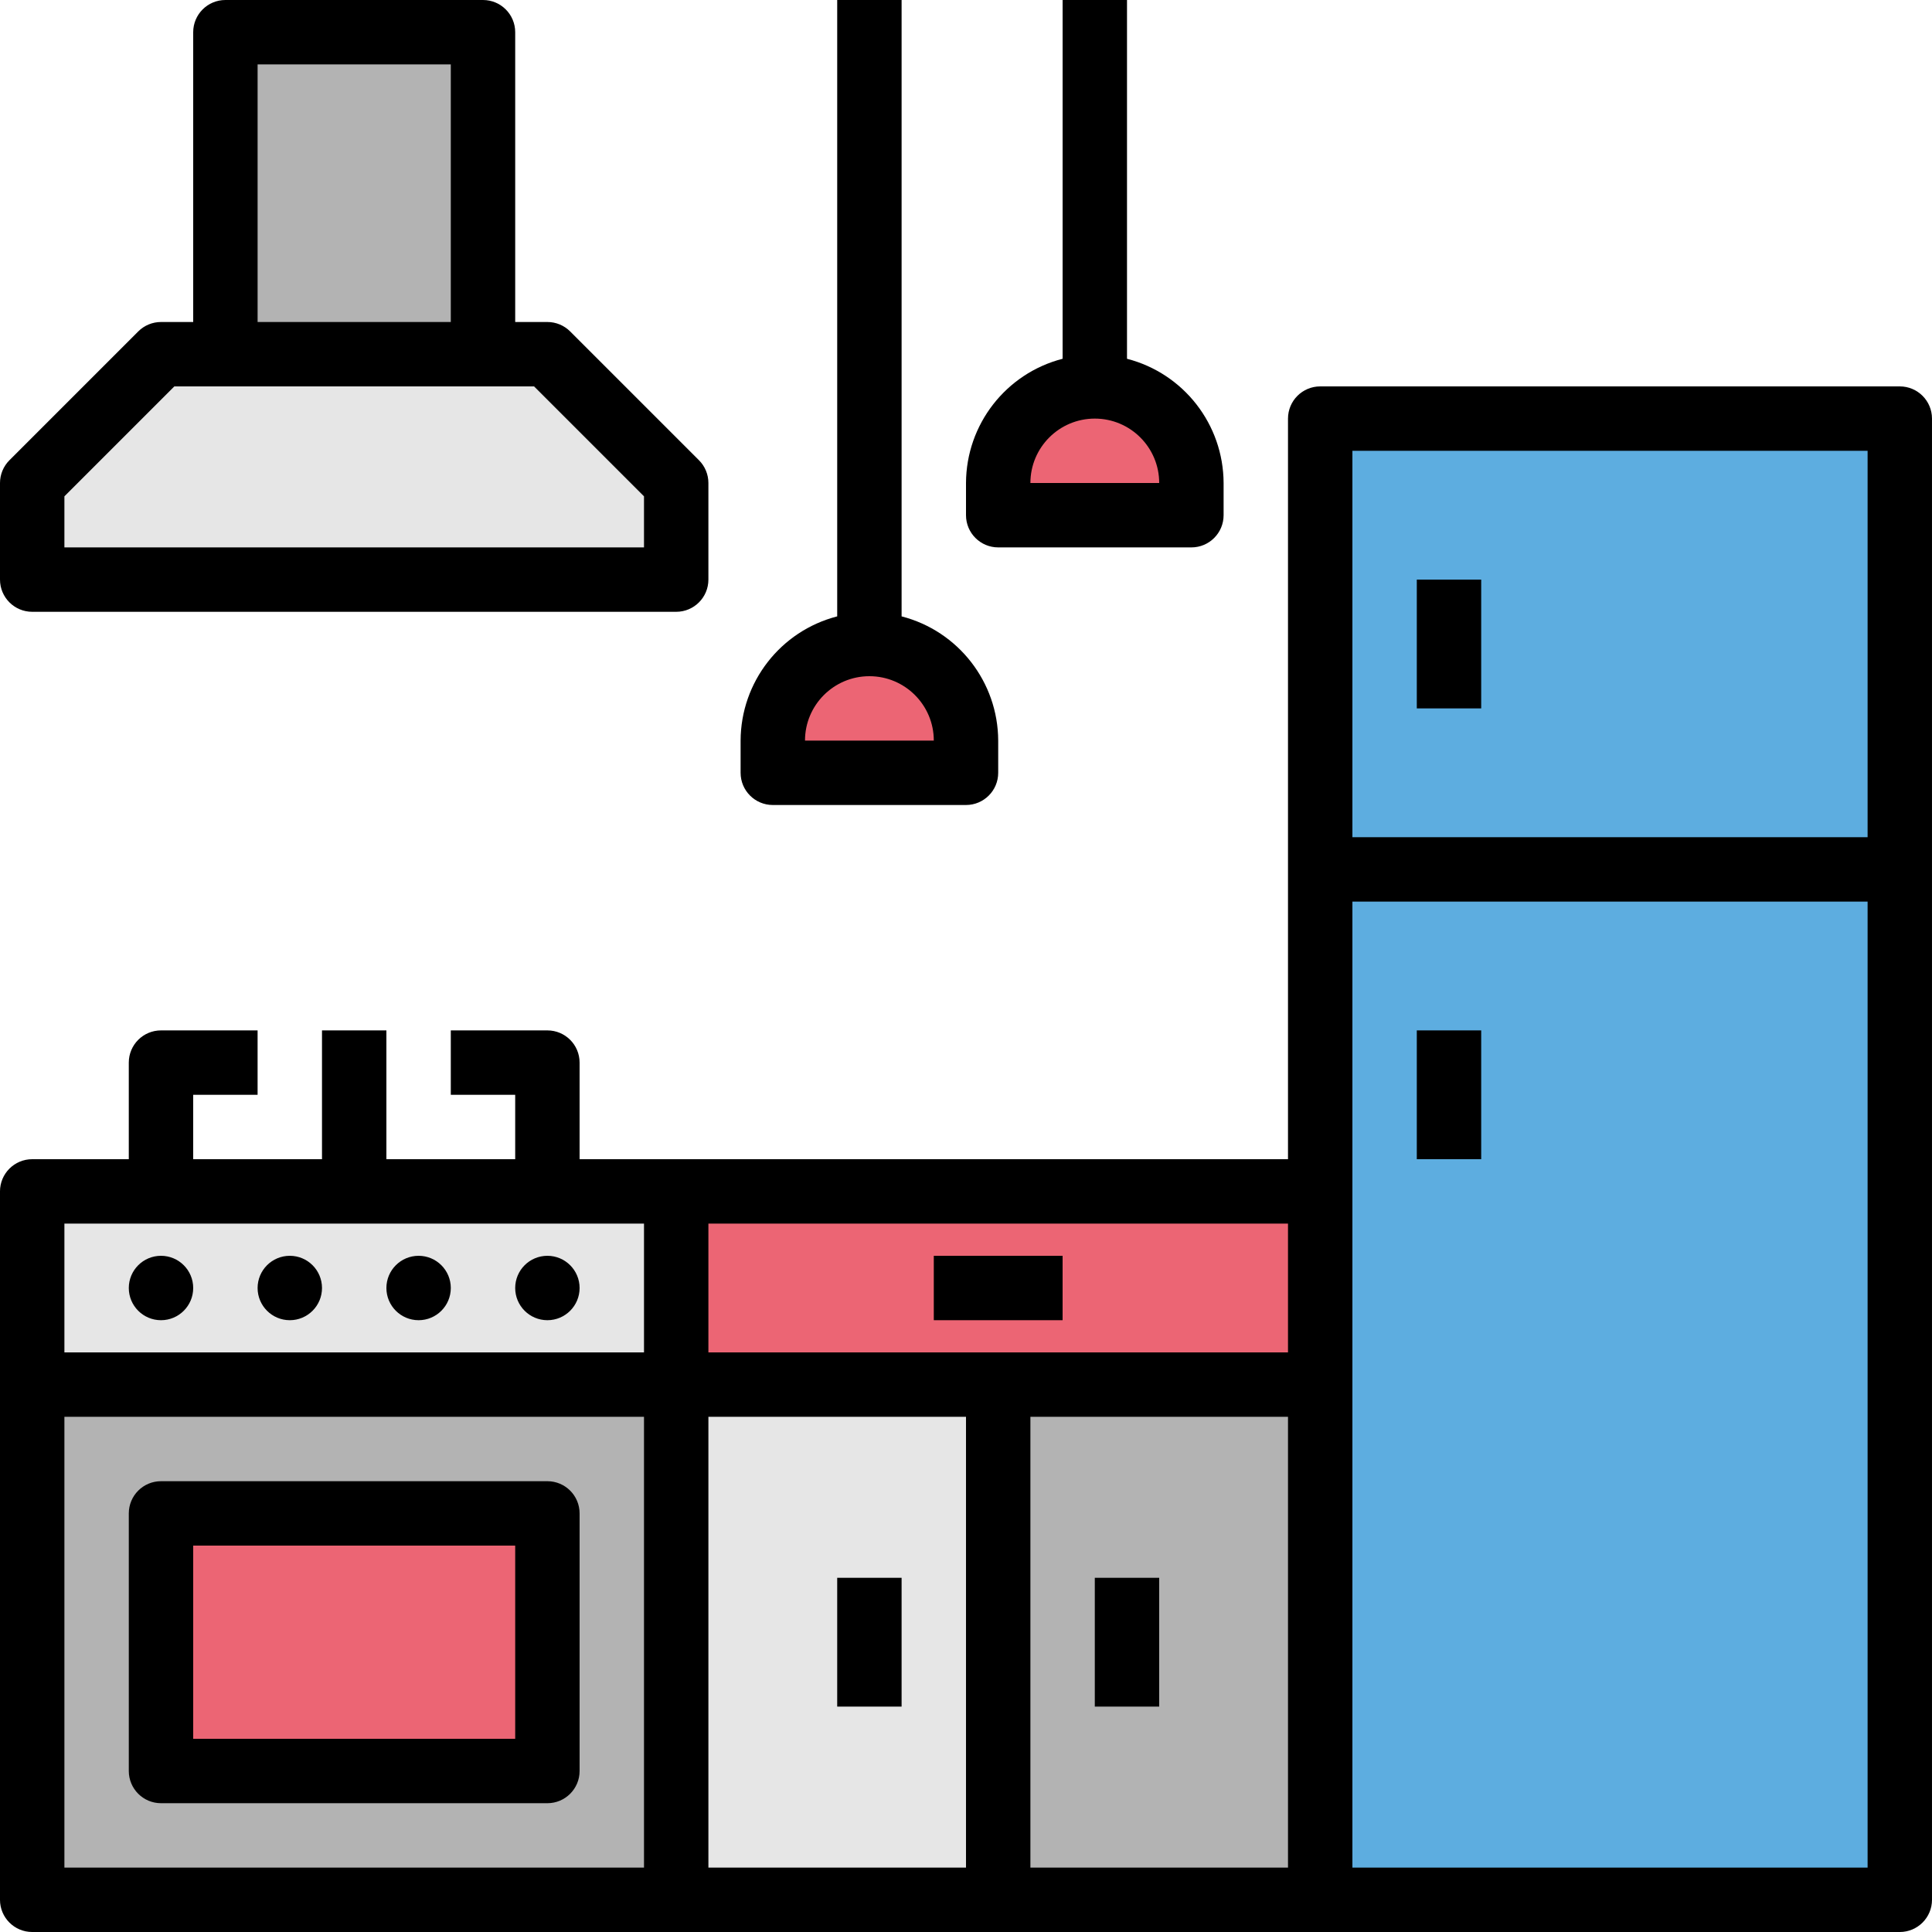 <?xml version="1.0"?>
<svg xmlns="http://www.w3.org/2000/svg" xmlns:xlink="http://www.w3.org/1999/xlink" xmlns:svgjs="http://svgjs.com/svgjs" version="1.1" width="512" height="512" x="0" y="0" viewBox="0 0 480 480" style="enable-background:new 0 0 512 512" xml:space="preserve" class=""><g><path xmlns="http://www.w3.org/2000/svg" d="m56 8h64v88h-64zm0 0" fill="#b3b3b3" data-original="#b3b3b3" style="" class=""/><path xmlns="http://www.w3.org/2000/svg" d="m8 296h160v176h-160zm0 0" fill="#b3b3b3" data-original="#b3b3b3" style="" class=""/><path xmlns="http://www.w3.org/2000/svg" d="m328 104h144v368h-144zm0 0" fill="#5dade0" data-original="#a1d4db" style="" class=""/><path xmlns="http://www.w3.org/2000/svg" d="m328 104h144v112h-144zm0 0" fill="#5dade0" data-original="#6cbbc7" style="" class=""/><path xmlns="http://www.w3.org/2000/svg" d="m8 296h160v48h-160zm0 0" fill="#e6e6e6" data-original="#e6e6e6" style="" class=""/><path xmlns="http://www.w3.org/2000/svg" d="m8 144h160v-24l-32-32h-96l-32 32zm0 0" fill="#e6e6e6" data-original="#e6e6e6" style="" class=""/><path xmlns="http://www.w3.org/2000/svg" d="m40 376h96v64h-96zm0 0" fill="#ec6574" data-original="#ffe9cc" style="" class=""/><path xmlns="http://www.w3.org/2000/svg" d="m168 296h160v56h-160zm0 0" fill="#ec6574" data-original="#ffdaaa" style="" class=""/><path xmlns="http://www.w3.org/2000/svg" d="m168 344h80v128h-80zm0 0" fill="#e6e6e6" data-original="#e6e6e6" style="" class=""/><path xmlns="http://www.w3.org/2000/svg" d="m248 344h80v128h-80zm0 0" fill="#b3b3b3" data-original="#b3b3b3" style="" class=""/><path xmlns="http://www.w3.org/2000/svg" d="m192 192v-8c0-13.254 10.746-24 24-24s24 10.746 24 24v8zm0 0" fill="#ec6574" data-original="#ff421d" style="" class=""/><path xmlns="http://www.w3.org/2000/svg" d="m248 128v-8c0-13.254 10.746-24 24-24s24 10.746 24 24v8zm0 0" fill="#ec6574" data-original="#ff421d" style="" class=""/><path xmlns="http://www.w3.org/2000/svg" d="m472 96h-144c-4.418 0-8 3.582-8 8v184h-176v-24c0-4.418-3.582-8-8-8h-24v16h16v16h-32v-32h-16v32h-32v-16h16v-16h-24c-4.418 0-8 3.582-8 8v24h-24c-4.418 0-8 3.582-8 8v176c0 4.418 3.582 8 8 8h464c4.418 0 8-3.582 8-8v-368c0-4.418-3.582-8-8-8zm-136 16h128v96h-128zm-16 224h-144v-32h144zm-304-32h144v32h-144zm0 48h144v112h-144zm160 0h64v112h-64zm80 0h64v112h-64zm80 112v-240h128v240zm0 0" fill="#000000" data-original="#000000" style="" class=""/><path xmlns="http://www.w3.org/2000/svg" d="m352 144h16v32h-16zm0 0" fill="#000000" data-original="#000000" style="" class=""/><path xmlns="http://www.w3.org/2000/svg" d="m352 256h16v32h-16zm0 0" fill="#000000" data-original="#000000" style="" class=""/><path xmlns="http://www.w3.org/2000/svg" d="m48 320c0 4.418-3.582 8-8 8s-8-3.582-8-8 3.582-8 8-8 8 3.582 8 8zm0 0" fill="#000000" data-original="#000000" style="" class=""/><path xmlns="http://www.w3.org/2000/svg" d="m80 320c0 4.418-3.582 8-8 8s-8-3.582-8-8 3.582-8 8-8 8 3.582 8 8zm0 0" fill="#000000" data-original="#000000" style="" class=""/><path xmlns="http://www.w3.org/2000/svg" d="m112 320c0 4.418-3.582 8-8 8s-8-3.582-8-8 3.582-8 8-8 8 3.582 8 8zm0 0" fill="#000000" data-original="#000000" style="" class=""/><path xmlns="http://www.w3.org/2000/svg" d="m144 320c0 4.418-3.582 8-8 8s-8-3.582-8-8 3.582-8 8-8 8 3.582 8 8zm0 0" fill="#000000" data-original="#000000" style="" class=""/><path xmlns="http://www.w3.org/2000/svg" d="m8 152h160c4.418 0 8-3.582 8-8v-24c0-2.121-.844-4.156-2.344-5.656l-32-32c-1.5-1.5-3.535-2.344-5.656-2.344h-8v-72c0-4.418-3.582-8-8-8h-64c-4.418 0-8 3.582-8 8v72h-8c-2.121 0-4.156.844-5.656 2.344l-32 32c-1.5 1.5-2.344 3.535-2.344 5.656v24c0 4.418 3.582 8 8 8zm56-136h48v64h-48zm-48 107.312 27.312-27.312h89.375l27.312 27.312v12.688h-144zm0 0" fill="#000000" data-original="#000000" style="" class=""/><path xmlns="http://www.w3.org/2000/svg" d="m136 368h-96c-4.418 0-8 3.582-8 8v64c0 4.418 3.582 8 8 8h96c4.418 0 8-3.582 8-8v-64c0-4.418-3.582-8-8-8zm-8 64h-80v-48h80zm0 0" fill="#000000" data-original="#000000" style="" class=""/><path xmlns="http://www.w3.org/2000/svg" d="m232 312h32v16h-32zm0 0" fill="#000000" data-original="#000000" style="" class=""/><path xmlns="http://www.w3.org/2000/svg" d="m208 392h16v32h-16zm0 0" fill="#000000" data-original="#000000" style="" class=""/><path xmlns="http://www.w3.org/2000/svg" d="m272 392h16v32h-16zm0 0" fill="#000000" data-original="#000000" style="" class=""/><path xmlns="http://www.w3.org/2000/svg" d="m192 200h48c4.418 0 8-3.582 8-8v-8c-.055-14.547-9.914-27.227-24-30.863v-153.137h-16v153.137c-14.086 3.637-23.945 16.316-24 30.863v8c0 4.418 3.582 8 8 8zm24-32c8.836 0 16 7.164 16 16h-32c0-8.836 7.164-16 16-16zm0 0" fill="#000000" data-original="#000000" style="" class=""/><path xmlns="http://www.w3.org/2000/svg" d="m248 136h48c4.418 0 8-3.582 8-8v-8c-.055-14.547-9.914-27.227-24-30.863v-89.137h-16v89.137c-14.086 3.637-23.945 16.316-24 30.863v8c0 4.418 3.582 8 8 8zm24-32c8.836 0 16 7.164 16 16h-32c0-8.836 7.164-16 16-16zm0 0" fill="#000000" data-original="#000000" style="" class=""/></g></svg>
